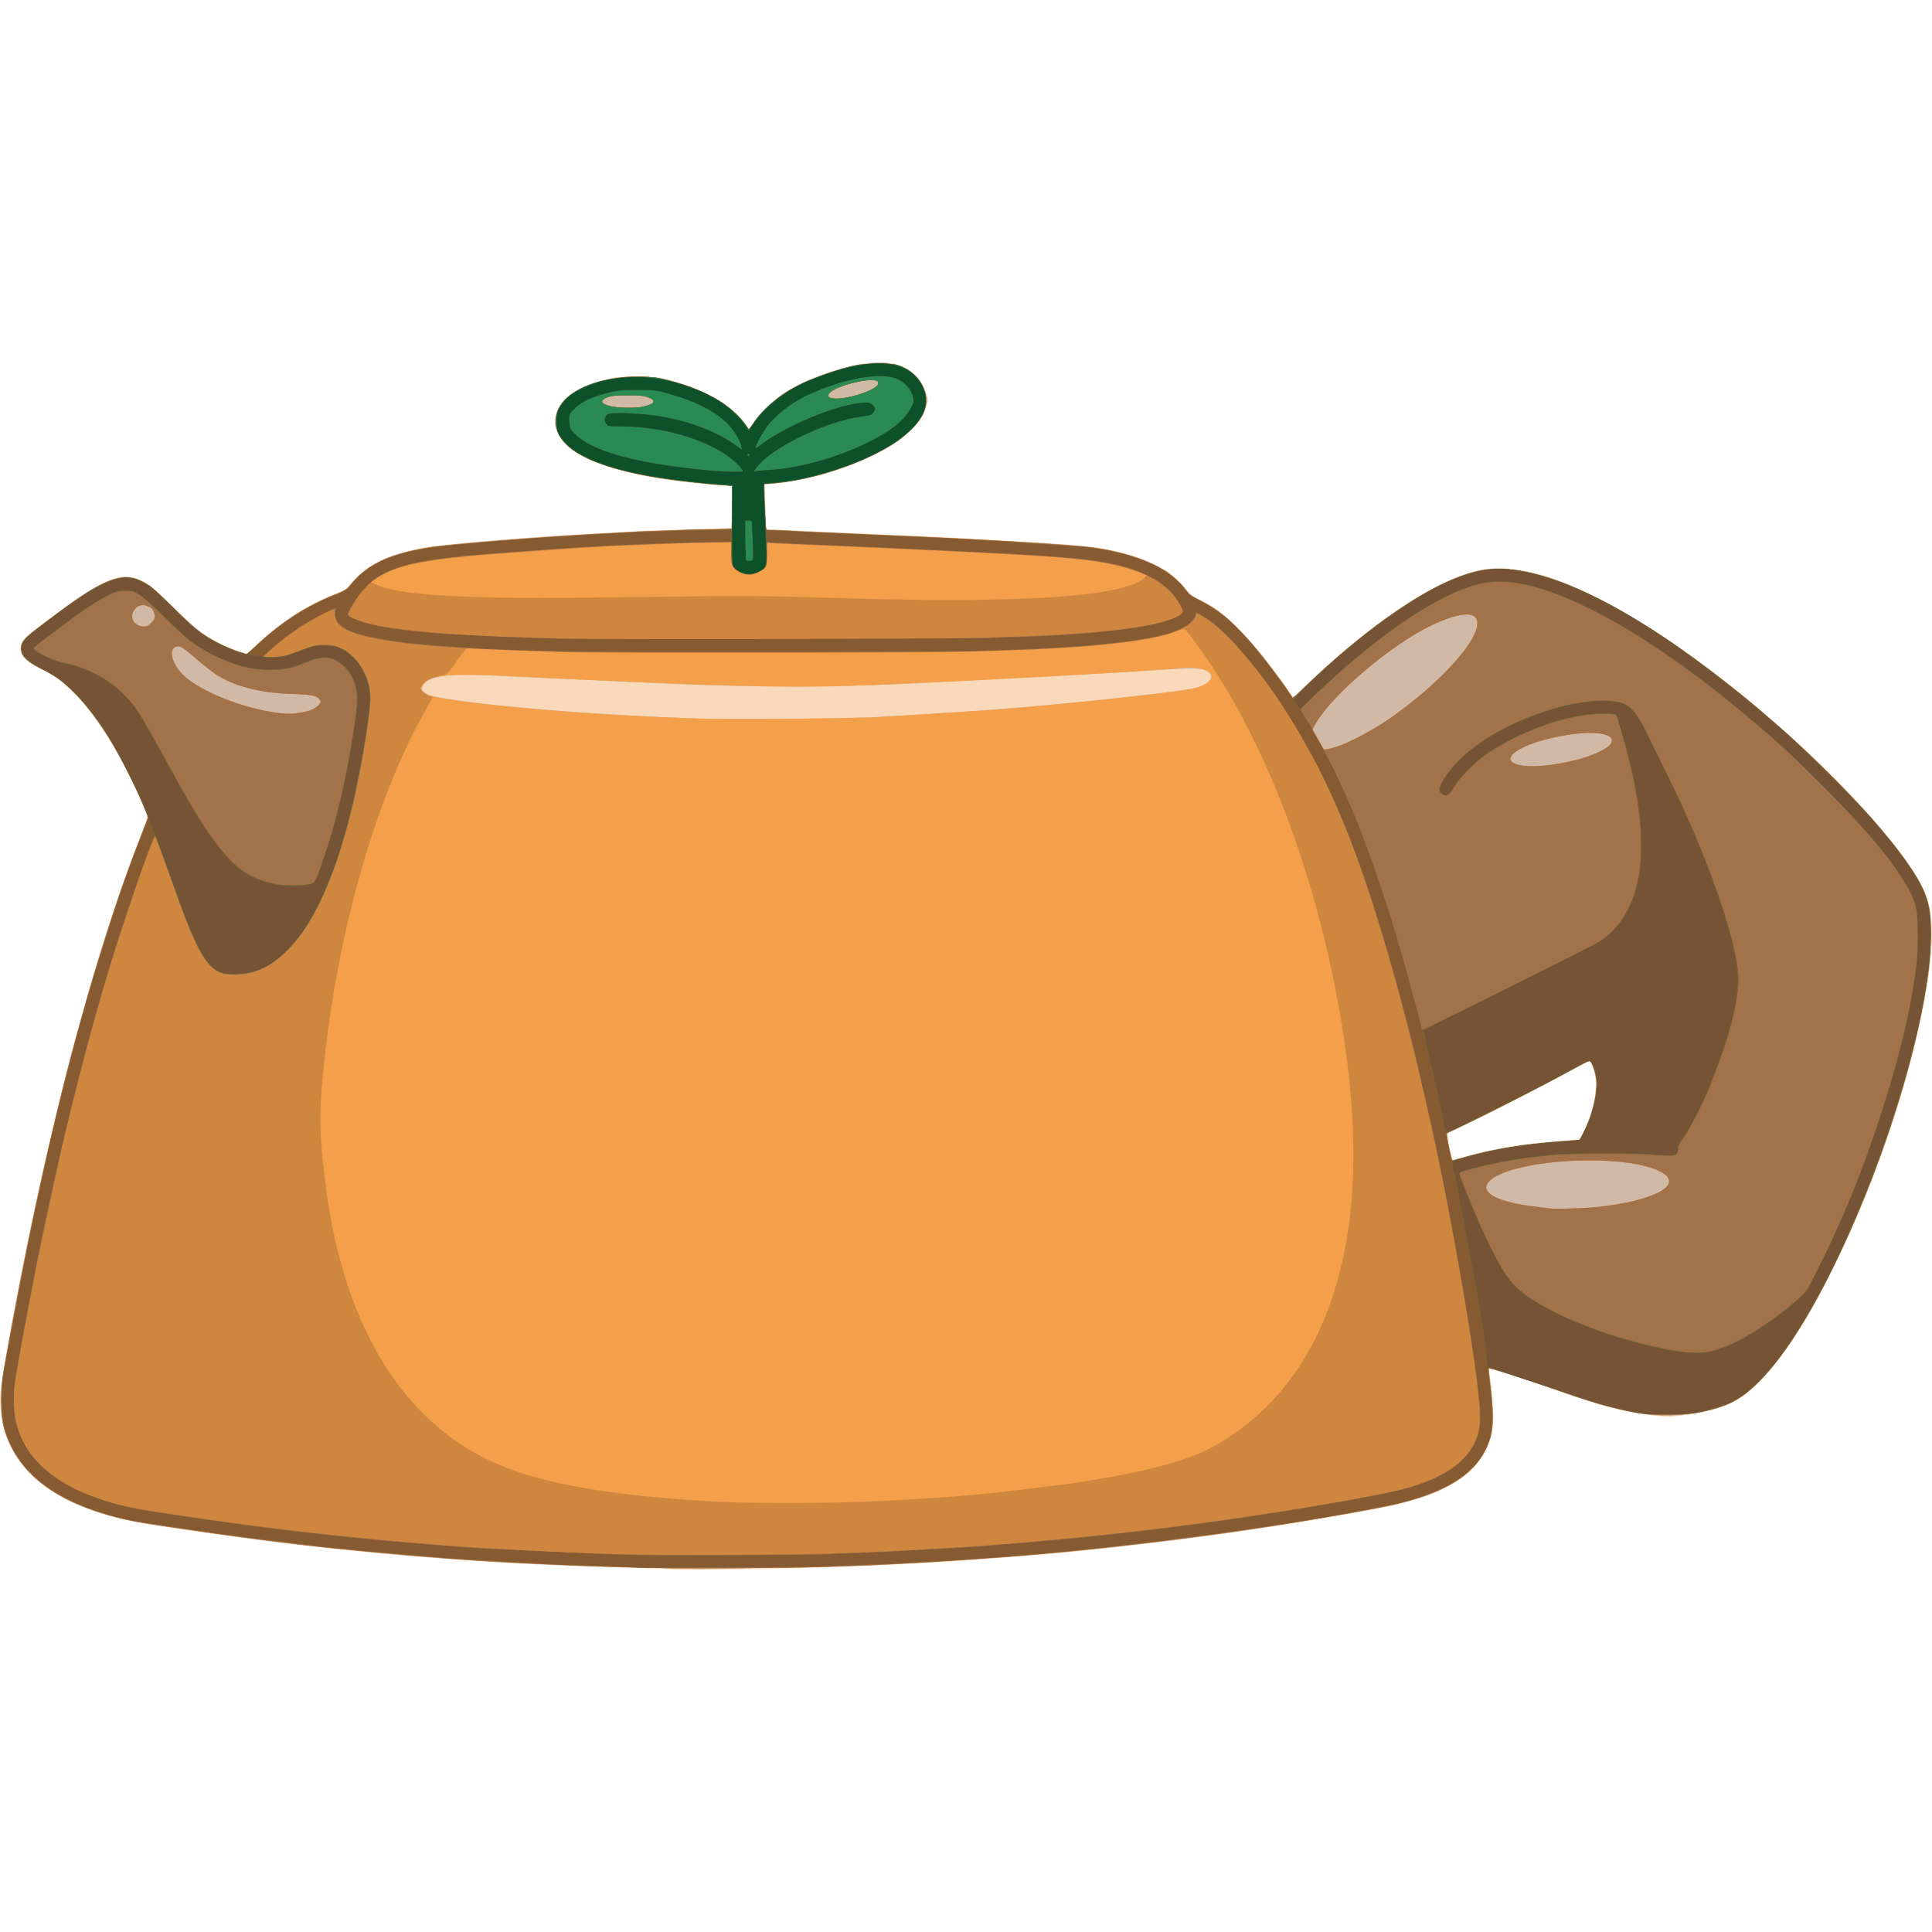 <svg xmlns="http://www.w3.org/2000/svg" width="128" height="128" xmlns:v="https://vecta.io/nano"><path d="M44.587 103.984c-.017-.016-.797-.049-1.733-.073l-9.342-.373-5.794-.399c-5.465-.431-11.701-1.181-17.816-2.142-4.708-.74-7.844-2.477-9.145-5.064-.541-1.076-.838-2.555-.738-3.674.05-.561.455-2.961.872-5.168l.358-1.907c.339-1.838 1.178-5.832 1.763-8.401.753-3.301 1.416-5.936 2.271-9.017l.398-1.448c.456-1.837 2.375-7.678 3.355-10.211.844-2.18.803-1.892.398-2.826-2.071-4.776-4.267-7.744-6.574-8.883-.329-.162-.739-.392-.911-.51-.774-.532-.788-1.242-.038-1.858.839-.688 3.47-2.583 4.105-2.956 1.567-.922 2.337-1.06 3.344-.602.575.262.789.441 2.281 1.911 1.338 1.318 1.938 1.773 3.042 2.305.339.163.857.372 1.152.465l.536.168.674-.644c1.497-1.431 3.431-2.67 5.206-3.334.466-.174.703-.307.831-.466.748-.927 1.503-1.496 2.567-1.932.655-.268 1.865-.574 2.83-.714 1.263-.184 6.054-.594 8.908-.763l1.738-.108 2.136-.111 1.34-.071c.159-.016 1.039-.048 1.955-.07l3.879-.149c.028-.017.057-.651.063-1.409l.012-1.377h-.384c-.766 0-3.622-.318-4.91-.546-4.692-.832-6.908-2.315-6.347-4.245.155-.534.46-.933.987-1.291.583-.396 1.277-.684 2.226-.924.709-.179.903-.197 2.12-.198 1.233-.001 1.398.015 2.074.197 1.527.412 2.653.89 3.66 1.553.489.322 1.463 1.292 1.6 1.594.068.149.091.132.353-.274.525-.812 1.561-1.729 2.67-2.363 1.694-.968 4.618-1.773 6.023-1.657 1.463.12 2.403.833 2.812 2.131.114.362.044.738-.253 1.352-.949 1.962-5.477 4.073-9.725 4.534l-.805.087.03.188c.016.103.051.766.076 1.473l.046 1.285.3.002c.165.001.528.018.807.038.548.039 5.846.278 8.727.393l2.426.11 2.643.149c3.267.18 6.145.39 6.924.506 1.765.261 3.356.773 4.438 1.426.635.383 1.463 1.138 1.713 1.561.076.128.168.233.204.233.123 0 1.215.585 1.664.891 1.177.803 3.115 2.99 4.684 5.284l.384.562.696-.67c1.586-1.527 2.993-2.752 4.345-3.782a11.53 11.53 0 0 0 .514-.405c.053-.061 1.421-1.012 1.883-1.31 2.234-1.44 4.032-2.204 5.609-2.383 1.504-.171 3.765.372 6.183 1.484 5.091 2.342 11.519 7.195 17.14 12.94 3.306 3.379 5.308 6.073 5.719 7.695.169.668.27 1.896.22 2.688-.123 1.974-.55 4.487-1.204 7.097-.842 3.357-2.324 7.703-3.779 11.081l-.521 1.217a88.84 88.84 0 0 1-2.103 4.251c-1.639 2.951-3.374 5.226-4.807 6.304-.852.64-2.106 1.063-3.898 1.315-1.1.154-1.131.155-2.159.03-2.033-.246-3.265-.571-6.714-1.776-1.963-.685-3.916-1.311-4.093-1.311-.053 0-.07.073-.045.199.125.631.298 2.612.277 3.168-.048 1.256-.458 2.258-1.277 3.121-1.353 1.425-3.348 2.235-7.19 2.921l-2.245.4c-5.631 1.002-14.951 2.194-20.133 2.574l-2.281.179c-2.593.214-6.455.424-9.958.542l-3.331.116c-1.438.054-7.894.117-7.936.077zm52.565-27.378c.922-.26 2.261-.544 3.422-.726.808-.126 3.041-.328 3.638-.329h.416l.245-.489c.78-1.555 1.063-3.271.698-4.234-.236-.622-.169-.618-1.163-.069-1.87 1.032-6.195 3.247-7.599 3.892l-.935.44c-.041.034.334 1.763.383 1.763.009 0 .413-.112.896-.248z" fill="#f9d9b9"/><path d="M46.313 103.973c-.01-.009-1.127-.037-2.481-.064-9.415-.183-16.193-.646-25.565-1.746-1.192-.14-4.354-.573-5.54-.758l-1.979-.291c-5.282-.733-8.424-2.343-9.933-5.087-.804-1.463-.961-3.026-.546-5.45a278.3 278.3 0 0 1 2.65-13.326l1.731-7.134.4-1.485a187.95 187.95 0 0 1 1.388-4.852l.456-1.485c.168-.55 1.041-3.161 1.369-4.092a171.38 171.38 0 0 1 1.367-3.623c.138-.343.16-.475.103-.616-1.404-3.452-3.154-6.368-4.825-8.041-.854-.855-1.188-1.104-2.052-1.531-1.173-.579-1.553-.967-1.479-1.514.054-.402.313-.707 1.047-1.234a44.81 44.81 0 0 0 1.149-.856c2.322-1.808 3.99-2.675 4.938-2.568.844.096 1.429.497 3.065 2.1 1.72 1.686 2.53 2.235 4.106 2.786l.667.233.561-.534c1.646-1.568 3.565-2.802 5.449-3.502.373-.139.6-.273.724-.427 1.163-1.453 2.627-2.184 5.215-2.605 2.776-.451 13.604-1.158 18.315-1.196.972-.008 1.795-.031 1.829-.052s.062-.672.062-1.446v-1.408l-.38-.002c-.489-.003-2.082-.161-3.603-.359-2.873-.373-5.306-1.098-6.548-1.953-.675-.464-1.199-1.275-1.2-1.857-.003-1.319 1.121-2.283 3.306-2.835.711-.179.908-.198 2.088-.198 1.172 0 1.38.019 2.064.192 2.421.613 4.27 1.67 5.149 2.945l.243.352.265-.406c.713-1.092 2.17-2.233 3.624-2.839 1.558-.649 2.873-1.021 4.081-1.156 1.846-.206 3.144.424 3.678 1.786.238.606.241.702.041 1.238-.223.598-.453.936-.984 1.446-1.708 1.639-5.512 3.139-8.869 3.497l-.772.075c-.038 0-.056.183-.04.416a78.56 78.56 0 0 1 .073 1.479l.044 1.062.59.041c.325.022 1.047.058 1.604.08l1.666.073 1.557.072 2.426.109 2.462.111 7.966.432 1.593.112c3.893.254 6.661 1.269 7.879 2.889.283.377.425.49.935.744.331.165.845.461 1.144.659 1.075.712 2.967 2.814 4.462 4.958l.619.888.99-.931c4.708-4.428 8.703-7.031 11.579-7.545 1.162-.208 3.002.023 4.597.577 4.915 1.706 11.701 6.427 17.871 12.434 3.322 3.234 5.726 6.131 6.672 8.041.952 1.921.753 5.349-.63 10.852-2.26 8.989-6.853 18.749-10.395 22.087-1.024.965-1.77 1.367-3.212 1.73-2.629.663-5.029.378-9.234-1.097-1.824-.64-4.749-1.598-5.05-1.654-.246-.046-.246-.046-.205.198.139.81.261 2.175.262 2.93.001.744-.027.967-.189 1.485-.699 2.238-2.765 3.611-6.695 4.448-1.963.418-9.094 1.604-11.298 1.879l-1.652.223-1.955.249-1.86.214c-5.75.686-13.139 1.232-19.626 1.45l-9.324.182zm50.905-27.376c1.049-.288 2.303-.549 3.429-.713.98-.143 3.021-.334 3.561-.334h.42l.282-.561c.556-1.108.901-2.535.826-3.418-.034-.393-.21-1.004-.341-1.181-.087-.118-.133-.106-.665.186-2.489 1.368-8.175 4.259-8.709 4.428-.191.061-.191.129-.008.984.159.74.194.866.242.866.017 0 .45-.115.962-.256zM57.628 47.525c6.554-.318 13.938-.933 19.192-1.599 2.447-.31 2.72-.37 3.173-.704.33-.243.306-.561-.058-.775-.223-.131-.369-.148-1.231-.142-.538.004-2.232.092-3.766.196l-14.195.772a171.33 171.33 0 0 1-15.969.042l-11.227-.512c-2.819-.143-3.616-.137-4.402.037-.678.15-1.034.345-1.14.624-.086.226-.023.374.211.493 1.085.556 9.798 1.357 17.789 1.635 2.171.076 9.542.031 11.624-.07z" fill="#d0b9a6"/><path d="M44.158 103.889c-4.145-.052-10.881-.349-14.521-.639l-2.317-.183-2.824-.258-2.571-.251c-1.371-.128-4.465-.513-7.206-.897-5.204-.729-6.067-.874-7.382-1.241-3.388-.945-5.559-2.467-6.605-4.629-.507-1.048-.627-1.611-.635-2.969-.007-1.222-.004-1.246.727-5.178 1.318-7.099 2.955-14.398 4.336-19.337l.436-1.557c.726-2.591 2.033-6.758 2.602-8.292l.463-1.267.729-1.934.44-1.138-.318-.746c-1.528-3.578-3.312-6.379-5.032-7.904a6.39 6.39 0 0 0-1.746-1.167c-.793-.395-1.203-.752-1.307-1.138-.151-.562.073-.809 2.122-2.341 3.658-2.736 4.787-3.087 6.393-1.991.198.135.914.799 1.592 1.474s1.394 1.347 1.593 1.492c.782.569 1.935 1.154 2.803 1.422l.413.128.673-.614c1.768-1.611 3.19-2.53 5.154-3.327.692-.281.82-.361 1.061-.665 1.06-1.332 2.526-2.027 5.213-2.473 1.31-.218 8.346-.766 12.167-.949l1.159-.072c.179-.018 1.108-.054 2.064-.081l1.847-.069c.06-.011.72-.023 1.467-.026l1.358-.006v-1.448-1.448l-.163-.001c-.371-.002-2.56-.218-3.639-.359-5.165-.675-7.857-1.999-7.887-3.877-.019-1.185 1.104-2.179 3.021-2.675 1.532-.396 2.996-.42 4.401-.072 2.285.566 4.097 1.567 4.992 2.759l.361.477c.024.03.183-.155.352-.411.375-.566 1.34-1.507 1.971-1.921 1.009-.662 2.631-1.333 4.262-1.762.752-.198.951-.221 1.96-.226 1.017-.005 1.162.01 1.546.164.635.255 1.112.682 1.417 1.269.508.975.305 1.84-.669 2.849a7.98 7.98 0 0 1-1.093.915c-2.125 1.414-5.656 2.567-8.407 2.744l-.29.019.004.507c.007.846.051 2.012.085 2.29l.033.262.663.011a20.26 20.26 0 0 1 1.061.044c.219.018.871.051 1.448.073l4.852.216 1.666.075c5.247.223 10.74.567 12.076.757 1.867.266 3.561.826 4.735 1.566.4.252 1.181.998 1.377 1.316.11.178.334.336.848.595 1.353.682 2.329 1.526 3.806 3.291.616.736 2.068 2.691 2.281 3.07.08.142.008.199 1.371-1.094 2.92-2.769 5.988-5.037 8.449-6.245 1.814-.891 2.879-1.166 4.235-1.096 2.868.149 6.515 1.746 11.106 4.865a81.01 81.01 0 0 1 5.617 4.273l1.021.878c3.272 2.809 6.664 6.325 8.552 8.864 1.107 1.488 1.591 2.379 1.849 3.402.22.873.187 3.031-.073 4.816-.642 4.405-2.299 10.053-4.465 15.218-3.019 7.198-6.084 11.794-8.638 12.957-1.591.724-4.156.985-6.132.625-1.769-.323-2.816-.621-5.525-1.575-1.927-.679-4.259-1.423-4.307-1.374-.017.017.041.644.129 1.394.199 1.697.173 2.63-.098 3.415-.776 2.256-2.991 3.604-7.272 4.424-7.456 1.429-16.564 2.633-24.677 3.263l-5.359.363-2.064.109c-.677.046-3.689.163-5.613.218-1.667.048-7.546.084-9.523.059zm61.631-23.917c3.899-.419 5.857-1.519 4.2-2.359-2.487-1.26-9.962-.813-11.351.679-.645.693.539 1.344 2.986 1.64l1.088.135c.314.045 2.36-.018 3.078-.095zm-8.612-3.341c1.939-.538 3.643-.803 6.837-1.064l.652-.053.245-.463c.553-1.045.92-2.511.858-3.421-.036-.523-.317-1.366-.455-1.366-.027 0-.719.362-1.538.805-1.954 1.056-4.989 2.608-6.552 3.35l-1.33.644c-.058.036-.028.308.105.959.153.746.207.901.299.866a23.11 23.11 0 0 1 .879-.256zm5.584-25.958c2.093-.278 3.961-1.008 4.027-1.574.031-.263-.216-.411-.85-.509-.981-.152-3.17.194-4.523.715-2.322.893-1.484 1.744 1.346 1.368zM88.48 49.497c.745-.205 2.472-1.113 3.555-1.868 3.951-2.754 6.698-6.097 5.601-6.816-.555-.363-2.395.257-4.25 1.434-2.646 1.678-5.382 4.192-6.245 5.737l-.192.344.28.484c.154.266.324.573.379.681.108.216.099.216.873.003zm-30.598-1.97l7.64-.48c4.592-.34 12.377-1.169 13.629-1.453.527-.119 1.029-.429 1.11-.684.144-.453-.846-.773-2.009-.649-2.2.234-14.626.907-21.421 1.161-4.684.175-9.271.051-23.175-.625-3.38-.164-4.83-.087-5.362.285-.087.061-.224.218-.303.349l-.145.238.219.196c.264.236.718.339 2.657.603 3.257.444 8.569.862 13.398 1.054l2.535.102a340.11 340.11 0 0 0 11.225-.097zm-37.907-.325c.612-.109.891-.231 1.141-.499.16-.172.163-.19.052-.36-.166-.253-.545-.328-1.85-.369-2.114-.066-3.894-.536-5.065-1.335-.261-.179-.834-.633-1.272-1.009-.888-.763-1.033-.852-1.289-.788-.525.132-.357 1.015.335 1.765.976 1.059 3.698 2.213 6.096 2.584.839.13 1.179.132 1.853.012zm-9.948-5.946c.223-.223.25-.288.214-.513-.052-.32-.162-.456-.473-.586a.68.68 0 0 0-.841.207c-.406.483-.061 1.138.603 1.145.183.002.305-.06.498-.253zm32.537-14.305c.823-.183.956-.402.38-.624-.275-.106-.548-.133-1.358-.133s-1.083.027-1.358.133c-.528.204-.431.43.256.596.459.111 1.633.127 2.08.028zm14.194-.77c1.009-.291 1.612-.685 1.389-.908-.323-.323-2.778.269-3.194.77-.353.425.565.496 1.804.138z" fill="#f4a04b"/><path d="M44.158 103.889c-4.145-.052-10.881-.349-14.521-.639l-2.317-.183-2.824-.258-2.571-.251c-1.371-.128-4.465-.513-7.206-.897-5.204-.729-6.067-.874-7.382-1.241-3.388-.945-5.559-2.467-6.605-4.629-.507-1.048-.627-1.611-.635-2.969-.007-1.222-.004-1.246.727-5.178 1.318-7.099 2.955-14.398 4.336-19.337l.436-1.557c.726-2.591 2.033-6.758 2.602-8.292l.463-1.267.729-1.934.44-1.138-.318-.746c-1.528-3.578-3.312-6.379-5.032-7.904a6.39 6.39 0 0 0-1.746-1.167c-.793-.395-1.203-.752-1.307-1.138-.151-.562.073-.809 2.122-2.341 3.658-2.736 4.787-3.087 6.393-1.991.198.135.914.799 1.592 1.474s1.394 1.347 1.593 1.492c.782.569 1.935 1.154 2.803 1.422l.413.128.673-.614c1.768-1.611 3.19-2.53 5.154-3.327.692-.281.82-.361 1.061-.665 1.06-1.332 2.526-2.027 5.213-2.473 1.31-.218 8.346-.766 12.167-.949l1.159-.072c.179-.018 1.108-.054 2.064-.081l1.847-.069c.06-.011.72-.023 1.467-.026l1.358-.006v-1.448-1.448l-.163-.001c-.371-.002-2.56-.218-3.639-.359-5.165-.675-7.857-1.999-7.887-3.877-.019-1.185 1.104-2.179 3.021-2.675 1.532-.396 2.996-.42 4.401-.072 2.285.566 4.097 1.567 4.992 2.759l.361.477c.024.03.183-.155.352-.411.375-.566 1.34-1.507 1.971-1.921 1.009-.662 2.631-1.333 4.262-1.762.752-.198.951-.221 1.96-.226 1.017-.005 1.162.01 1.546.164.635.255 1.112.682 1.417 1.269.508.975.305 1.84-.669 2.849a7.98 7.98 0 0 1-1.093.915c-2.125 1.414-5.656 2.567-8.407 2.744l-.29.019.004.507c.007.846.051 2.012.085 2.29l.033.262.663.011a20.26 20.26 0 0 1 1.061.044c.219.018.871.051 1.448.073l4.852.216 1.666.075c5.247.223 10.74.567 12.076.757 1.867.266 3.561.826 4.735 1.566.4.252 1.181.998 1.377 1.316.11.178.334.336.848.595 1.353.682 2.329 1.526 3.806 3.291.616.736 2.068 2.691 2.281 3.07.08.142.008.199 1.371-1.094 2.92-2.769 5.988-5.037 8.449-6.245 1.814-.891 2.879-1.166 4.235-1.096 2.868.149 6.515 1.746 11.106 4.865a81.01 81.01 0 0 1 5.617 4.273l1.021.878c3.272 2.809 6.664 6.325 8.552 8.864 1.107 1.488 1.591 2.379 1.849 3.402.22.873.187 3.031-.073 4.816-.642 4.405-2.299 10.053-4.465 15.218-3.019 7.198-6.084 11.794-8.638 12.957-1.591.724-4.156.985-6.132.625-1.769-.323-2.816-.621-5.525-1.575-1.927-.679-4.259-1.423-4.307-1.374-.017.017.041.644.129 1.394.199 1.697.173 2.63-.098 3.415-.776 2.256-2.991 3.604-7.272 4.424-7.456 1.429-16.564 2.633-24.677 3.263l-5.359.363-2.064.109c-.677.046-3.689.163-5.613.218-1.667.048-7.546.084-9.523.059zm12.384-4.369c3.311-.118 6.792-.349 9.342-.619l4.563-.543c4.759-.68 7.959-1.471 9.705-2.396 3.815-2.022 6.608-5.461 8.11-9.983 1.794-5.405 1.864-11.972.216-20.418-1.589-8.145-4.5-15.799-8.099-21.297-.608-.928-1.665-2.375-1.843-2.524-.098-.081-.202-.063-.68.12-2.029.779-7.156 1.222-15.664 1.353-4.136.064-21.786.075-24.153.016l-6.595-.24-.512-.042-.212.245c-.117.135-.408.528-.647.873-.375.542-.469.634-.688.672-.676.119-1.052.271-1.283.515-.131.139-.238.296-.238.349 0 .128.4.461.621.516.097.024.175.055.175.069s-.251.474-.559 1.024c-3.389 6.063-5.971 15.433-6.751 24.5-.207 2.41-.169 3.581.218 6.731.785 6.378 2.929 11.547 6.186 14.913 2.66 2.749 5.486 4.169 10.103 5.074 2.896.568 7.138.992 11.153 1.115a160.65 160.65 0 0 0 7.532-.025zm49.247-19.548c3.899-.419 5.857-1.519 4.2-2.359-2.487-1.26-9.962-.813-11.351.679-.645.693.539 1.344 2.986 1.64l1.088.135c.314.045 2.36-.018 3.078-.095zm-8.612-3.341c1.939-.538 3.643-.803 6.837-1.064l.652-.053.245-.463c.553-1.045.92-2.511.858-3.421-.036-.523-.317-1.366-.455-1.366-.027 0-.719.362-1.538.805-1.954 1.056-4.989 2.608-6.552 3.35l-1.33.644c-.058.036-.028.308.105.959.153.746.207.901.299.866a23.11 23.11 0 0 1 .879-.256zm5.584-25.958c2.093-.278 3.961-1.008 4.027-1.574.031-.263-.216-.411-.85-.509-.981-.152-3.17.194-4.523.715-2.322.893-1.484 1.744 1.346 1.368zM88.48 49.497c.745-.205 2.472-1.113 3.555-1.868 3.951-2.754 6.698-6.097 5.601-6.816-.555-.363-2.395.257-4.25 1.434-2.646 1.678-5.382 4.192-6.245 5.737l-.192.344.28.484c.154.266.324.573.379.681.108.216.099.216.873.003zm-68.505-2.295c.612-.109.891-.231 1.141-.499.16-.172.163-.19.052-.36-.166-.253-.545-.328-1.85-.369-2.114-.066-3.894-.536-5.065-1.335-.261-.179-.834-.633-1.272-1.009-.888-.763-1.033-.852-1.289-.788-.525.132-.357 1.015.335 1.765.976 1.059 3.698 2.213 6.096 2.584.839.13 1.179.132 1.853.012zm-9.948-5.946c.223-.223.25-.288.214-.513-.052-.32-.162-.456-.473-.586a.68.68 0 0 0-.841.207c-.406.483-.061 1.138.603 1.145.183.002.305-.06.498-.253zm56.545-1.555c2.695-.081 3.959-.163 5.613-.367 1.878-.232 3.22-.618 3.618-1.042l.154-.164-.347-.149c-.875-.376-2.56-.761-4.004-.916-.971-.104-3.98-.302-6.12-.404l-5.033-.251-6.59-.291-1.973-.083-1.068-.048v.738c0 .691-.012.75-.182.919-.233.233-.733.46-1.017.462-.122.001-.394-.085-.606-.19-.494-.246-.586-.455-.586-1.336v-.663l-2.118.048-2.444.078c-.179.016-.913.049-1.629.072l-1.883.077-1.811.108-6.083.436c-4.289.338-6.187.732-7.456 1.547l-.432.277.262.135c1.359.697 5.647.988 13.383.907l8.039-.093c2.386-.031 4.752-.015 6.808.045 7.167.21 10.249.244 13.507.146zM42.565 26.951c.823-.183.956-.402.38-.624-.275-.106-.548-.133-1.358-.133s-1.083.027-1.358.133c-.528.204-.431.43.256.596.459.111 1.633.127 2.08.028zm14.194-.77c1.009-.291 1.612-.685 1.389-.908-.323-.323-2.778.269-3.194.77-.353.425.565.496 1.804.138z" fill="#cf8740"/><path d="M44.158 103.889c-4.145-.052-10.881-.349-14.521-.639l-2.317-.183-2.824-.258-2.571-.251c-1.371-.128-4.465-.513-7.206-.897-5.204-.729-6.067-.874-7.382-1.241-3.388-.945-5.559-2.467-6.605-4.629-.507-1.048-.627-1.611-.635-2.969-.007-1.222-.004-1.246.727-5.178 1.318-7.099 2.955-14.398 4.336-19.337l.436-1.557c.726-2.591 2.033-6.758 2.602-8.292l.463-1.267.729-1.934.44-1.138-.318-.746c-1.528-3.578-3.312-6.379-5.032-7.904a6.39 6.39 0 0 0-1.746-1.167c-.793-.395-1.203-.752-1.307-1.138-.151-.562.073-.809 2.122-2.341 3.658-2.736 4.787-3.087 6.393-1.991.198.135.914.799 1.592 1.474s1.394 1.347 1.593 1.492c.782.569 1.935 1.154 2.803 1.422l.413.128.673-.614c1.768-1.611 3.19-2.53 5.154-3.327.692-.281.82-.361 1.061-.665 1.06-1.332 2.526-2.027 5.213-2.473 1.31-.218 8.346-.766 12.167-.949l1.159-.072c.179-.018 1.108-.054 2.064-.081l1.847-.069c.06-.011.72-.023 1.467-.026l1.358-.006v-1.448-1.448l-.163-.001c-.371-.002-2.56-.218-3.639-.359-5.165-.675-7.857-1.999-7.887-3.877-.019-1.185 1.104-2.179 3.021-2.675 1.532-.396 2.996-.42 4.401-.072 2.285.566 4.097 1.567 4.992 2.759l.361.477c.024.03.183-.155.352-.411.375-.566 1.34-1.507 1.971-1.921 1.009-.662 2.631-1.333 4.262-1.762.752-.198.951-.221 1.96-.226 1.017-.005 1.162.01 1.546.164.635.255 1.112.682 1.417 1.269.508.975.305 1.84-.669 2.849a7.98 7.98 0 0 1-1.093.915c-2.125 1.414-5.656 2.567-8.407 2.744l-.29.019.004.507c.007.846.051 2.012.085 2.29l.033.262.663.011a20.26 20.26 0 0 1 1.061.044c.219.018.871.051 1.448.073l4.852.216 1.666.075c5.247.223 10.74.567 12.076.757 1.867.266 3.561.826 4.735 1.566.4.252 1.181.998 1.377 1.316.11.178.334.336.848.595 1.353.682 2.329 1.526 3.806 3.291.616.736 2.068 2.691 2.281 3.07.08.142.008.199 1.371-1.094 2.92-2.769 5.988-5.037 8.449-6.245 1.814-.891 2.879-1.166 4.235-1.096 2.868.149 6.515 1.746 11.106 4.865a81.01 81.01 0 0 1 5.617 4.273l1.021.878c3.272 2.809 6.664 6.325 8.552 8.864 1.107 1.488 1.591 2.379 1.849 3.402.22.873.187 3.031-.073 4.816-.642 4.405-2.299 10.053-4.465 15.218-3.019 7.198-6.084 11.794-8.638 12.957-1.591.724-4.156.985-6.132.625-1.769-.323-2.816-.621-5.525-1.575-1.927-.679-4.259-1.423-4.307-1.374-.017.017.041.644.129 1.394.199 1.697.173 2.63-.098 3.415-.776 2.256-2.991 3.604-7.272 4.424-7.456 1.429-16.564 2.633-24.677 3.263l-5.359.363-2.064.109c-.677.046-3.689.163-5.613.218-1.667.048-7.546.084-9.523.059zm10.791-.965l3.042-.107a58.16 58.16 0 0 1 1.448-.071l1.448-.076c.219-.019 1.034-.068 1.811-.108 3.581-.186 9.732-.757 14.484-1.344 6.118-.756 13.974-2.051 16.047-2.645 2.773-.795 4.267-1.969 4.713-3.705.282-1.096-.139-4.492-1.499-12.111-2.263-12.676-5.625-24.782-8.522-30.691-.211-.43-.383-.795-.383-.812 0-.102-1.5-2.778-2.051-3.658-1.273-2.035-2.319-3.427-3.775-5.023-.566-.621-1.738-1.639-1.887-1.639-.028 0-.145-.067-.261-.149-.216-.154-.356-.137-.356.043 0 .336-.825.878-1.767 1.16-1.345.403-4.468.801-7.358.938l-1.231.073c-.179.016-1.141.05-2.136.074l-2.028.076c-.404.059-24.894.084-27.375.029-4.847-.108-8.89-.338-10.936-.622-3.024-.419-4.214-.953-4.193-1.881.006-.295-.006-.318-.145-.276-.337.102-1.593.788-2.28 1.245-.777.517-2.253 1.728-2.253 1.848 0 .046.249.056.681.027.581-.038.829-.1 1.684-.421.915-.343 1.056-.377 1.618-.379.517-.002.683.028 1.037.191 1.198.551 2.026 1.937 2.022 3.384-.003 1.051-.683 5.1-1.221 7.278-.849 3.437-1.924 6.185-3.126 7.994-.523.787-1.72 2.004-2.302 2.341-.951.55-1.897.769-2.788.646-1.355-.188-1.944-1.138-3.618-5.839l-1.143-3.15-.073-.181-.117.273c-.731 1.704-2.426 6.786-3.473 10.41-.928 3.211-2.136 7.903-2.725 10.574l-1.486 6.952-.431 2.209-.437 2.317-.325 1.811-.253 1.448c-.209 1.151-.114 2.51.249 3.548.609 1.742 2.351 3.266 4.782 4.184 1.757.663 2.768.861 8.618 1.684 5.821.819 13.396 1.572 18.214 1.81l1.231.074c.239.019 1.135.066 1.992.104l2.607.118c3.113.145 11.713.16 16.222.028zm50.84-22.952c3.899-.419 5.857-1.519 4.2-2.359-2.487-1.26-9.962-.813-11.351.679-.645.693.539 1.344 2.986 1.64l1.088.135c.314.045 2.36-.018 3.078-.095zm-8.612-3.341c1.939-.538 3.643-.803 6.837-1.064l.652-.053.245-.463c.553-1.045.92-2.511.858-3.421-.036-.523-.317-1.366-.455-1.366-.027 0-.719.362-1.538.805-1.954 1.056-4.989 2.608-6.552 3.35l-1.33.644c-.058.036-.028.308.105.959.153.746.207.901.299.866a23.11 23.11 0 0 1 .879-.256zm5.584-25.958c2.093-.278 3.961-1.008 4.027-1.574.031-.263-.216-.411-.85-.509-.981-.152-3.17.194-4.523.715-2.322.893-1.484 1.744 1.346 1.368zM88.48 49.497c.745-.205 2.472-1.113 3.555-1.868 3.951-2.754 6.698-6.097 5.601-6.816-.555-.363-2.395.257-4.25 1.434-2.646 1.678-5.382 4.192-6.245 5.737l-.192.344.28.484c.154.266.324.573.379.681.108.216.099.216.873.003zm-68.505-2.295c.612-.109.891-.231 1.141-.499.16-.172.163-.19.052-.36-.166-.253-.545-.328-1.85-.369-2.114-.066-3.894-.536-5.065-1.335-.261-.179-.834-.633-1.272-1.009-.888-.763-1.033-.852-1.289-.788-.525.132-.357 1.015.335 1.765.976 1.059 3.698 2.213 6.096 2.584.839.13 1.179.132 1.853.012zm43.592-4.932c8.11-.124 13.158-.641 14.525-1.485.233-.144.258-.187.219-.382-.098-.488-.776-1.303-1.481-1.779-1.633-1.102-3.35-1.483-8.194-1.817-1.907-.132-11.771-.608-15.028-.725l-2.444-.111-.344-.035-.001.707c-.001.415-.038.779-.091.883-.049.097-.252.258-.452.359-.495.249-.91.239-1.36-.035-.427-.26-.508-.485-.475-1.326l.024-.609-2.535.049-2.716.077c-.1.016-.865.05-1.702.076l-1.666.075c-.08.015-.552.047-1.05.071-.801.038-1.636.096-5.83.403-2.69.197-4.883.477-5.939.759-1.912.511-2.947 1.292-3.74 2.821-.224.432-.233.476-.124.585.241.241 1.745.634 3.14.821 2.632.353 6.18.553 11.551.653 3.049.057 21.412.034 25.71-.032zm-53.539-1.014c.223-.223.25-.288.214-.513-.052-.32-.162-.456-.473-.586a.68.68 0 0 0-.841.207c-.406.483-.061 1.138.603 1.145.183.002.305-.06.498-.253zm32.537-14.305c.823-.183.956-.402.38-.624-.275-.106-.548-.133-1.358-.133s-1.083.027-1.358.133c-.528.204-.431.43.256.596.459.111 1.633.127 2.08.028zm14.194-.77c1.009-.291 1.612-.685 1.389-.908-.323-.323-2.778.269-3.194.77-.353.425.565.496 1.804.138z" fill="#a2724b"/><path d="M42.203 103.847c-.02-.018-.949-.055-2.064-.081l-2.643-.085-3.404-.182-4.2-.253-5.576-.472-2.173-.216-6.011-.726-1.557-.21-5.395-.803c-3.033-.535-5.606-1.688-7.099-3.179C.293 95.854-.262 93.681.296 90.65l.418-2.281L1.8 82.72l.389-1.919.474-2.173.467-2.1c.516-2.416 2.178-8.867 2.826-10.972l.433-1.448c.591-2.013 2.111-6.549 2.607-7.785l.51-1.303.336-.869-.274-.688c-.387-.971-1.789-3.733-2.347-4.623-1.002-1.598-2.212-3.035-3.153-3.743a10.14 10.14 0 0 0-1.281-.779c-.444-.223-.86-.493-1.047-.68-.269-.269-.31-.352-.31-.62 0-.57.063-.634 2.064-2.132 1.594-1.193 2.434-1.753 3.181-2.118 1.194-.583 1.895-.64 2.729-.222.574.288.894.56 2.317 1.977 1.159 1.153 1.806 1.644 2.853 2.167.601.3 1.504.633 1.717.633.09 0 .389-.229.738-.563 1.511-1.448 3.293-2.6 5.178-3.347.508-.201.802-.362.903-.494 1.086-1.412 2.539-2.154 5.049-2.577 1.237-.209 6.161-.638 9.626-.839l1.811-.11 1.304-.072 1.521-.073 4.382-.152 1.681-.058c.029-.024.033-2.807.005-2.835-.016-.016-.303-.048-.64-.072-1.936-.138-4.317-.456-5.753-.768-3.514-.762-5.268-1.909-5.269-3.446 0-1.713 2.286-2.949 5.45-2.945 1.022.001 1.201.022 1.995.229 2.558.666 4.331 1.72 5.248 3.121.109.166.111.165.413-.292.937-1.412 2.585-2.507 4.981-3.309 1.55-.519 2.119-.626 3.331-.622.887.002 1.067.024 1.437.171.996.395 1.673 1.308 1.669 2.251-.003.691-.262 1.19-.999 1.925-.701.699-1.217 1.047-2.469 1.665-2.043 1.009-4.69 1.767-6.611 1.894l-.677.044.043 1.093.083 1.546c.039.443.044.453.251.453a200.04 200.04 0 0 1 2.583.109l8.165.363 1.557.074 1.955.108 6.518.435c3.291.349 5.638 1.323 6.742 2.799.262.35.414.471.888.705 1.847.913 3.116 2.181 5.691 5.689.102.139.276.394.387.568l.202.315.887-.857c3.392-3.277 7.111-5.982 9.681-7.041 1.317-.542 2.519-.779 3.549-.7 3.673.283 8.846 2.986 14.846 7.754 6.076 4.829 11.765 10.887 12.893 13.73.864 2.177.29 6.956-1.588 13.209-2.333 7.771-5.913 15.247-8.9 18.587-1.348 1.507-2.26 2.062-4.109 2.496-.808.19-.975.204-2.425.207-1.339.002-1.674-.021-2.39-.163-1.181-.235-2.612-.649-4.454-1.287-3.069-1.064-5.006-1.682-5.061-1.617-.013.016.039.501.115 1.078.188 1.423.203 2.859.036 3.471-.532 1.951-2.146 3.262-5.12 4.158-.779.235-1.166.321-3.114.697-6.273 1.209-16.428 2.534-23.573 3.078l-2.39.186a100.22 100.22 0 0 1-2.354.145l-2.643.142-2.607.114c-.797.026-1.546.061-1.666.079-.298.044-13.027.12-13.072.079zm12.782-.877c.159-.019.941-.054 1.738-.078l2.028-.079 3.187-.18 3.006-.181 2.643-.219c7.85-.638 15.562-1.667 23.356-3.118 2.932-.546 4.722-1.248 5.837-2.291 1.079-1.009 1.428-2.065 1.26-3.807-.354-3.667-1.864-12.404-3.151-18.235l-1.085-4.737-.364-1.448-.436-1.702-.436-1.629-.393-1.412-.399-1.34c-2.051-6.989-4.109-11.708-7.012-16.078-1.383-2.082-3.227-4.258-4.327-5.108-.355-.274-1.113-.758-1.187-.758-.015 0-.048.096-.074.212s-.186.34-.355.497c-1.169 1.078-5.685 1.639-14.963 1.861-2.299.055-26.019.063-27.158.01l-2.317-.084c-3.387-.1-6.894-.363-8.654-.649-2.532-.411-3.514-.882-3.525-1.69-.002-.159.018-.324.045-.368.077-.124-.006-.098-.656.206-1.222.572-2.788 1.635-3.728 2.528l-.464.441.579.001c.69.002 1.112-.096 2.168-.502.748-.288.826-.303 1.412-.278.851.036 1.388.283 1.934.885.742.82 1.085 1.816 1.013 2.94-.095 1.485-.729 5.05-1.312 7.387-1.047 4.195-2.447 7.244-4.092 8.914-1.109 1.126-2.029 1.582-3.313 1.643-.989.047-1.302-.044-1.789-.521-.744-.728-1.27-1.864-2.603-5.619-.857-2.414-1.094-3.035-1.141-2.986-.211.22-1.953 5.228-2.942 8.454-1.808 5.901-3.836 14.246-5.156 21.22C.98 91.285.904 91.753.904 92.786c0 .696.036 1.039.155 1.485.59 2.21 2.183 3.77 4.921 4.822 1.492.573 2.75.868 5.226 1.226l3.006.434c4.258.614 8.655 1.109 13.145 1.479l2.653.22c1.777.152 8.192.456 12.085.573 1.101.033 12.56-.016 12.891-.056zm58.118-13.401c.522-.094 1.345-.386 1.98-.702 1.185-.589 3.087-1.919 4.106-2.87.523-.489.572-.563 1.242-1.911.69-1.387.851-1.725 1.422-2.996 2.1-4.67 4.168-11.24 4.856-15.426.296-1.8.333-2.202.334-3.657.002-1.648-.049-1.971-.435-2.788-.246-.521-1.139-1.9-1.613-2.491-1.777-2.219-4.882-5.445-7.329-7.618-7.225-6.414-13.969-10.372-17.977-10.549-1.294-.057-2.187.162-3.805.934-2.547 1.216-5.922 3.772-9.171 6.946l-.571.558.408.66c.225.363.408.678.408.701s.192.373.426.779c2.114 3.666 4.213 9.275 6.09 16.273l.471 1.738a20.21 20.21 0 0 1 .218.851c.027.129.058.235.069.235.038 0 6.785-3.326 8.901-4.388 2.647-1.328 3.132-1.61 3.631-2.109 2.223-2.223 2.548-6.176.988-12.043-.667-2.511-.593-2.311-.878-2.37-.415-.086-1.412-.034-2.273.121-1.946.348-4.189 1.253-5.907 2.38-.827.543-1.927 1.616-2.285 2.228-.345.591-.52.723-.789.6-.105-.048-.212-.167-.236-.265-.122-.488 1.038-1.956 2.293-2.9 2.362-1.778 6.034-3.09 8.596-3.071 1.478.011 1.983.386 2.804 2.084l1.271 2.569c2.473 4.925 4.476 10.427 4.786 13.15.078.681.074.911-.029 1.66-.232 1.691-.73 3.353-1.845 6.159-.485 1.221-1.41 2.982-1.863 3.549-.168.209-.225.345-.2.474.022.113-.018.245-.104.352-.155.191-.228.195-1.719.078-.83-.065-6.139-.046-6.518.023-.119.022-.576.076-1.014.121-1.456.149-3.199.477-4.49.845-.358.102-.662.194-.674.205-.035.03 1.091 2.81 1.54 3.802.481 1.063 1.192 2.426 1.514 2.901.456.674 1.052 1.229 1.911 1.779.46.294 1.848 1.022 2.3 1.206l.833.344c1.931.805 4.91 1.616 6.755 1.84 1.039.126.941.125 1.573.011zM97.352 76.605c1.985-.534 3.847-.823 6.294-.979.86-.055 1.019-.083 1.085-.197.042-.073.198-.394.346-.712.652-1.403.885-2.957.575-3.836-.084-.238-.197-.477-.252-.531-.108-.108-.206-.071-1.059.397l-2.046 1.1c-1.143.609-3.996 2.046-5.196 2.616l-1.288.618c-.012.009.062.415.163.904l.184.919c0 .017.057.014.127-.007s.55-.153 1.068-.292zM20.641 58.54c.248-.098.358-.341.934-2.073.849-2.551 1.585-5.925 2.02-9.266.182-1.4-.079-2.358-.839-3.077-.669-.633-1.352-.71-2.4-.27-1.027.431-1.448.518-2.487.514-.821-.003-1.096-.035-1.711-.198-1.17-.309-2.478-.926-3.467-1.634-.199-.143-.965-.848-1.702-1.568s-1.518-1.421-1.736-1.559c-.362-.229-.444-.251-.941-.251-.476 0-.614.033-1.088.259-.733.35-1.537.879-3.006 1.978-1.842 1.378-1.992 1.495-1.992 1.561 0 .191 1.314.817 1.992.949 1.505.291 3.003 1.081 3.995 2.106.862.89 1.017 1.135 2.974 4.698 1.63 2.966 2.4 4.219 3.319 5.395 1.169 1.496 2.185 2.163 3.761 2.469.579.112 2.059.091 2.374-.034zM65.45 42.286c.139-.021.987-.058 1.883-.082 5.818-.158 10.275-.791 10.969-1.559.119-.132.114-.159-.111-.581-.929-1.743-3.207-2.747-6.984-3.078l-.869-.078c-1.359-.124-3.366-.234-10.501-.574l-6.627-.292-1.753-.082-.703-.043.042.506c.023.278.02.657-.008.843-.047.312-.079.353-.426.552-.459.263-.93.288-1.355.071-.459-.234-.538-.418-.54-1.261l-.002-.73-.579.01-1.955.03-2.643.074-3.838.178-2.173.143-2.1.144-1.883.145c-4.548.334-6.358.641-7.744 1.314a3.74 3.74 0 0 0-1.267.921c-.514.518-1.053 1.302-1.241 1.803-.089.239 1.208.701 2.576.917 2.413.382 5.376.569 11.986.758a3340.5 3340.5 0 0 0 27.846-.05zM42.565 26.951c.823-.183.956-.402.38-.624-.275-.106-.548-.133-1.358-.133s-1.083.027-1.358.133c-.528.204-.431.43.256.596.459.111 1.633.127 2.08.028zm14.194-.77c1.009-.291 1.612-.685 1.389-.908-.323-.323-2.778.269-3.194.77-.353.425.565.496 1.804.138z" fill="#875b31"/><path d="M109.084 93.682c-1.577-.231-3.105-.637-5.432-1.444l-4.718-1.554c-.347-.088-.376-.112-.416-.355a4.66 4.66 0 0 1-.044-.61c-.001-.334-.085-.903-.588-3.959l-1.493-7.966a4.51 4.51 0 0 1-.128-.488l-.083-.379.367-.105c2.47-.705 4.36-1.024 7.096-1.197.86-.055 1.019-.083 1.085-.197.042-.073.198-.394.346-.712.652-1.403.885-2.957.575-3.836-.084-.238-.197-.477-.252-.531-.108-.108-.206-.071-1.059.397l-2.046 1.1-5.186 2.615c-1.384.661-1.348.659-1.425.075-.061-.463-.56-2.73-1.013-4.596l-.348-1.653c.021-.034 1.265-.666 2.765-1.403l8.7-4.373c1.642-.947 2.659-2.746 2.909-5.138.097-.931.034-3.019-.121-4.019-.177-1.14-.454-2.433-.799-3.73l-.681-2.27c-.147-.147-1.814-.09-2.684.091-2.206.459-4.495 1.457-6.228 2.714-.619.449-1.527 1.413-1.853 1.967s-.56.672-.833.424c-.201-.182-.174-.331.164-.896.957-1.597 2.972-3.066 5.672-4.134 2.618-1.035 5.26-1.374 6.361-.817.502.254.969.919 1.571 2.236l.892 1.842c2.387 4.695 4.382 10.005 4.869 12.963.196 1.192.103 2.281-.342 4.015-.637 2.479-2.141 6.108-3.13 7.553-.269.392-.407.667-.407.809 0 .407-.138.459-1.079.408-.462-.025-.954-.06-1.093-.078-.54-.069-3.785-.089-4.852-.03-2.069.114-3.888.357-5.666.757-1.095.247-1.794.469-1.794.571 0 .267 1.429 3.628 2.152 5.063.916 1.817 1.47 2.505 2.632 3.271 1.862 1.227 5.231 2.535 8.18 3.176 1.4.304 1.884.368 2.788.37.724.001.948-.027 1.34-.165 1.585-.56 3.544-1.776 5.287-3.281l.616-.532.906-1.811a63.16 63.16 0 0 0 2.871-6.59c1.57-4.153 2.78-8.431 3.317-11.732.283-1.736.328-2.237.328-3.589 0-1.786-.176-2.418-1.051-3.771-1.13-1.746-2.529-3.366-5.28-6.112-2.202-2.198-2.342-2.329-4.061-3.809-6.73-5.791-12.606-9.213-16.647-9.695-1.363-.163-2.574.129-4.428 1.065-2.446 1.235-5.635 3.651-8.532 6.463l-.93.903-.136-.179c-.384-.506-.413-.437.58-1.393 3.52-3.389 7.21-6.041 9.851-7.082 1.332-.525 2.497-.714 3.611-.588 4.508.513 10.776 4.235 18.307 10.871 1.134.999 4.892 4.762 5.718 5.725 2.152 2.509 3.19 4.052 3.571 5.31.669 2.206.033 6.907-1.724 12.76-2.333 7.771-5.913 15.247-8.9 18.587-1.351 1.51-2.272 2.069-4.109 2.492-.759.175-1.04.202-2.244.218-.757.01-1.474.004-1.593-.014zM14.738 64.47c-.941-.283-1.64-1.456-2.87-4.816l-.882-2.462c-.325-.916-.629-1.731-.677-1.811s-.176-.389-.286-.688c-.538-1.462-.789-2.04-1.53-3.512-.877-1.742-1.459-2.716-2.266-3.79-1.185-1.577-2.12-2.413-3.439-3.074-.444-.223-.86-.493-1.047-.68-.269-.269-.31-.352-.31-.62 0-.569.049-.619 2.064-2.13 1.591-1.193 2.433-1.754 3.181-2.12 1.195-.584 1.896-.64 2.729-.221.591.297.647.345 2.177 1.849 1.309 1.286 1.934 1.765 2.993 2.294.62.31 1.485.625 1.838.671.144.019.513.078.82.132.949.167 1.525.088 2.659-.365.792-.316.877-.335 1.562-.341.677-.006.756.009 1.208.23.95.463 1.714 1.682 1.838 2.928.06.599-.276 3.053-.737 5.38-1.559 7.883-4.024 12.351-7.234 13.112-.469.111-1.47.13-1.791.033zm5.873-5.899c.291-.1.388-.311 1.022-2.213.65-1.95 1.193-4.215 1.63-6.802.464-2.748.517-3.614.262-4.286-.442-1.164-1.307-1.82-2.252-1.708-.197.023-.677.17-1.067.326-1.012.405-1.388.482-2.337.475-1.439-.01-2.861-.445-4.388-1.341-.828-.486-1.286-.87-2.565-2.149-1.49-1.492-2.15-1.91-2.818-1.788-.736.135-1.951.842-3.663 2.132L2.95 42.319a5.15 5.15 0 0 0-.471.379l-.29.261.181.154c.329.279 1.296.717 1.829.828 2.112.439 3.831 1.565 4.916 3.22.222.339.755 1.251 1.185 2.028l1.488 2.686c1.897 3.42 3.294 5.279 4.526 6.023.572.346 1.635.698 2.335.774.645.07 1.607.021 1.96-.101zm28.312-20.747c-.183-.116-.351-.271-.372-.344-.055-.19-.086-2.216-.059-3.85.013-.77.011-1.413-.005-1.429s-.303-.048-.64-.072c-1.936-.138-4.317-.456-5.753-.768-3.514-.762-5.268-1.909-5.269-3.446 0-1.713 2.286-2.949 5.45-2.945 1.022.001 1.201.022 1.995.229 2.558.666 4.331 1.72 5.248 3.121.109.166.111.165.413-.292.937-1.412 2.585-2.507 4.981-3.309 1.55-.519 2.119-.626 3.331-.622.887.002 1.067.024 1.437.171.996.395 1.673 1.308 1.669 2.251-.003.691-.262 1.19-.999 1.925-.701.699-1.217 1.047-2.469 1.665-2.04 1.008-4.69 1.767-6.606 1.893l-.672.044.002.224c.001.123.036.844.077 1.6.122 2.237.14 3.314.059 3.562-.057.174-.166.276-.447.416-.516.257-.94.249-1.373-.026zm-6.358-10.873c.823-.183.956-.402.38-.624-.275-.106-.548-.133-1.358-.133s-1.083.027-1.358.133c-.528.204-.431.43.256.596.459.111 1.633.127 2.08.028zm14.194-.77c1.009-.291 1.612-.685 1.389-.908-.323-.323-2.778.269-3.194.77-.353.425.565.496 1.804.138z" fill="#2a8a54"/><path d="M109.084 93.682c-1.577-.231-3.105-.637-5.432-1.444l-4.718-1.554c-.347-.088-.376-.112-.416-.355a4.66 4.66 0 0 1-.044-.61c-.001-.334-.085-.903-.588-3.959l-1.493-7.966a4.51 4.51 0 0 1-.128-.488l-.083-.379.367-.105c2.47-.705 4.36-1.024 7.096-1.197.86-.055 1.019-.083 1.085-.197.042-.073.198-.394.346-.712.652-1.403.885-2.957.575-3.836-.084-.238-.197-.477-.252-.531-.108-.108-.206-.071-1.059.397l-2.046 1.1-5.186 2.615c-1.384.661-1.348.659-1.425.075-.061-.463-.56-2.73-1.013-4.596l-.348-1.653c.021-.034 1.265-.666 2.765-1.403l8.7-4.373c1.642-.947 2.659-2.746 2.909-5.138.097-.931.034-3.019-.121-4.019-.177-1.14-.454-2.433-.799-3.73l-.681-2.27c-.147-.147-1.814-.09-2.684.091-2.206.459-4.495 1.457-6.228 2.714-.619.449-1.527 1.413-1.853 1.967s-.56.672-.833.424c-.201-.182-.174-.331.164-.896.957-1.597 2.972-3.066 5.672-4.134 2.618-1.035 5.26-1.374 6.361-.817.502.254.969.919 1.571 2.236l.892 1.842c2.387 4.695 4.382 10.005 4.869 12.963.196 1.192.103 2.281-.342 4.015-.637 2.479-2.141 6.108-3.13 7.553-.269.392-.407.667-.407.809 0 .407-.138.459-1.079.408-.462-.025-.954-.06-1.093-.078-.54-.069-3.785-.089-4.852-.03-2.069.114-3.888.357-5.666.757-1.095.247-1.794.469-1.794.571 0 .267 1.429 3.628 2.152 5.063.916 1.817 1.47 2.505 2.632 3.271 1.862 1.227 5.231 2.535 8.18 3.176 1.4.304 1.884.368 2.788.37.724.001.948-.027 1.34-.165 1.585-.56 3.544-1.776 5.287-3.281l.616-.532.906-1.811a63.16 63.16 0 0 0 2.871-6.59c1.57-4.153 2.78-8.431 3.317-11.732.283-1.736.328-2.237.328-3.589 0-1.786-.176-2.418-1.051-3.771-1.13-1.746-2.529-3.366-5.28-6.112-2.202-2.198-2.342-2.329-4.061-3.809-6.73-5.791-12.606-9.213-16.647-9.695-1.363-.163-2.574.129-4.428 1.065-2.446 1.235-5.635 3.651-8.532 6.463l-.93.903-.136-.179c-.384-.506-.413-.437.58-1.393 3.52-3.389 7.21-6.041 9.851-7.082 1.332-.525 2.497-.714 3.611-.588 4.508.513 10.776 4.235 18.307 10.871 1.134.999 4.892 4.762 5.718 5.725 2.152 2.509 3.19 4.052 3.571 5.31.669 2.206.033 6.907-1.724 12.76-2.333 7.771-5.913 15.247-8.9 18.587-1.351 1.51-2.272 2.069-4.109 2.492-.759.175-1.04.202-2.244.218-.757.01-1.474.004-1.593-.014zM14.738 64.47c-.941-.283-1.64-1.456-2.87-4.816l-.882-2.462c-.325-.916-.629-1.731-.677-1.811s-.176-.389-.286-.688c-.538-1.462-.789-2.04-1.53-3.512-.877-1.742-1.459-2.716-2.266-3.79-1.185-1.577-2.12-2.413-3.439-3.074-.444-.223-.86-.493-1.047-.68-.269-.269-.31-.352-.31-.62 0-.569.049-.619 2.064-2.13 1.591-1.193 2.433-1.754 3.181-2.12 1.195-.584 1.896-.64 2.729-.221.591.297.647.345 2.177 1.849 1.309 1.286 1.934 1.765 2.993 2.294.62.31 1.485.625 1.838.671.144.019.513.078.82.132.949.167 1.525.088 2.659-.365.792-.316.877-.335 1.562-.341.677-.006.756.009 1.208.23.95.463 1.714 1.682 1.838 2.928.06.599-.276 3.053-.737 5.38-1.559 7.883-4.024 12.351-7.234 13.112-.469.111-1.47.13-1.791.033zm5.873-5.899c.291-.1.388-.311 1.022-2.213.65-1.95 1.193-4.215 1.63-6.802.464-2.748.517-3.614.262-4.286-.442-1.164-1.307-1.82-2.252-1.708-.197.023-.677.17-1.067.326-1.012.405-1.388.482-2.337.475-1.439-.01-2.861-.445-4.388-1.341-.828-.486-1.286-.87-2.565-2.149-1.49-1.492-2.15-1.91-2.818-1.788-.736.135-1.951.842-3.663 2.132L2.95 42.319a5.15 5.15 0 0 0-.471.379l-.29.261.181.154c.329.279 1.296.717 1.829.828 2.112.439 3.831 1.565 4.916 3.22.222.339.755 1.251 1.185 2.028l1.488 2.686c1.897 3.42 3.294 5.279 4.526 6.023.572.346 1.635.698 2.335.774.645.07 1.607.021 1.96-.101zm28.312-20.747c-.183-.116-.355-.281-.382-.366-.047-.147-.055-2.119-.018-4.311l.017-1.014-.471-.018c-.578-.022-2.343-.199-3.512-.352-3.595-.473-6.108-1.333-7.094-2.43-.511-.568-.58-.735-.581-1.4-.001-.507.026-.627.213-.965.276-.498.749-.889 1.501-1.241 1.092-.511 2.222-.74 3.645-.739 1.767.002 3.963.658 5.507 1.646.532.34 1.357 1.125 1.637 1.557l.225.347.297-.444c.752-1.126 2.186-2.256 3.607-2.842 2.212-.913 4.121-1.317 5.362-1.137 1.092.159 1.806.633 2.229 1.481.561 1.124.08 2.302-1.394 3.409-1.929 1.449-5.276 2.645-8.289 2.961l-.815.086.007.657a36.23 36.23 0 0 0 .072 1.634c.116 1.735.138 2.851.06 3.092-.056.175-.165.276-.447.416-.516.257-.94.249-1.373-.026zm.927-.713c.055-.037.062-.404.024-1.212l-.06-1.285c-.004-.091-.066-.127-.223-.127h-.217v1.292c0 .71.022 1.313.048 1.34.064.064.33.06.428-.007zm-.644-5.875c.047-.005-.05-.16-.217-.344-1.373-1.518-4.652-2.631-7.761-2.635-.479-.001-.907-.025-.951-.054s-.12-.131-.17-.225c-.111-.211.008-.487.244-.562.305-.097 2.09-.026 3.101.123 2.067.306 3.902.982 5.256 1.936l.456.322-.047-.208c-.091-.408-.411-.975-.774-1.371-.864-.945-2.24-1.65-4.329-2.217-.528-.144-.785-.167-1.811-.166-1.072.001-1.277.023-1.992.206-1.049.27-1.75.615-2.178 1.072l-.336.36.03.466c.028.445.045.482.385.827.9.914 3.066 1.641 6.235 2.093 2.219.316 4.044.458 4.859.378zm1.954-.116c3.059-.206 7.292-1.862 8.704-3.407.347-.38.663-.935.663-1.166 0-.585-.574-1.288-1.221-1.496-1.179-.378-3.5.068-5.767 1.108-.961.441-1.999 1.22-2.627 1.97-.294.352-.921 1.493-.856 1.558.016.016.219-.115.452-.29 1.462-1.098 4.446-2.381 6.185-2.66.735-.118.999-.083 1.177.158.138.186.139.204.021.384-.144.22-.092.202-1.021.352-2.416.388-5.872 2.115-6.778 3.387l-.147.207.312-.033c.172-.018.578-.051.904-.073zm-1.497-.979c0-.04-.033-.072-.072-.072s-.072.033-.072.072.033.072.072.072.072-.033.072-.072z" fill="#775335"/><path d="M49.003 37.867c-.176-.093-.362-.247-.414-.344-.075-.138-.09-.732-.072-2.783l.023-2.607-.471-.018c-.578-.022-2.343-.199-3.512-.352-3.595-.473-6.108-1.333-7.094-2.43-.511-.568-.58-.735-.581-1.4-.001-.507.026-.627.213-.965.276-.498.749-.889 1.501-1.241 1.092-.511 2.222-.74 3.645-.739 1.767.002 3.963.658 5.507 1.646.532.34 1.357 1.125 1.637 1.557l.225.347.297-.444c.752-1.126 2.186-2.256 3.607-2.842 2.212-.913 4.121-1.317 5.362-1.137 1.092.159 1.806.633 2.229 1.481.561 1.124.08 2.302-1.394 3.409-1.929 1.449-5.276 2.645-8.289 2.961l-.815.086.001.548.07 1.815.089 2.147c.023.997-.015 1.088-.559 1.338a1.32 1.32 0 0 1-1.202-.032zm.846-.756c.055-.037.062-.404.024-1.212l-.06-1.285c-.004-.091-.066-.127-.223-.127h-.217v1.292l.048 1.34c.064.064.33.06.428-.007zm-.644-5.875c.047-.005-.05-.16-.217-.344-1.373-1.518-4.652-2.631-7.761-2.635-.479-.001-.907-.025-.951-.054s-.12-.131-.17-.225c-.111-.211.008-.487.244-.562.305-.097 2.09-.026 3.101.123 2.067.306 3.902.982 5.256 1.936l.456.322-.047-.208c-.091-.408-.411-.975-.774-1.371-.864-.945-2.24-1.65-4.329-2.217-.528-.144-.785-.167-1.811-.166-1.072.001-1.277.023-1.992.206-1.049.27-1.75.615-2.178 1.072-.338.279-.333.417-.307.826.028.445.045.482.385.827.9.914 3.066 1.641 6.235 2.093 2.219.316 4.044.458 4.859.378zm1.954-.116c3.059-.206 7.292-1.862 8.704-3.407.347-.38.663-.935.663-1.166 0-.585-.574-1.288-1.221-1.496-1.179-.378-3.5.068-5.767 1.108-.961.441-1.999 1.22-2.627 1.97-.294.352-.921 1.493-.856 1.558.016.016.219-.115.452-.29 1.462-1.098 4.446-2.381 6.185-2.66.735-.118.999-.083 1.177.158.138.186.139.204.021.384-.144.22-.092.202-1.021.352-2.416.388-5.872 2.115-6.778 3.387l-.147.207.312-.033.904-.073zm-1.497-.979c0-.04-.033-.072-.072-.072s-.072.033-.072.072.033.072.072.072.072-.033.072-.072z" fill="#0c5129"/></svg>